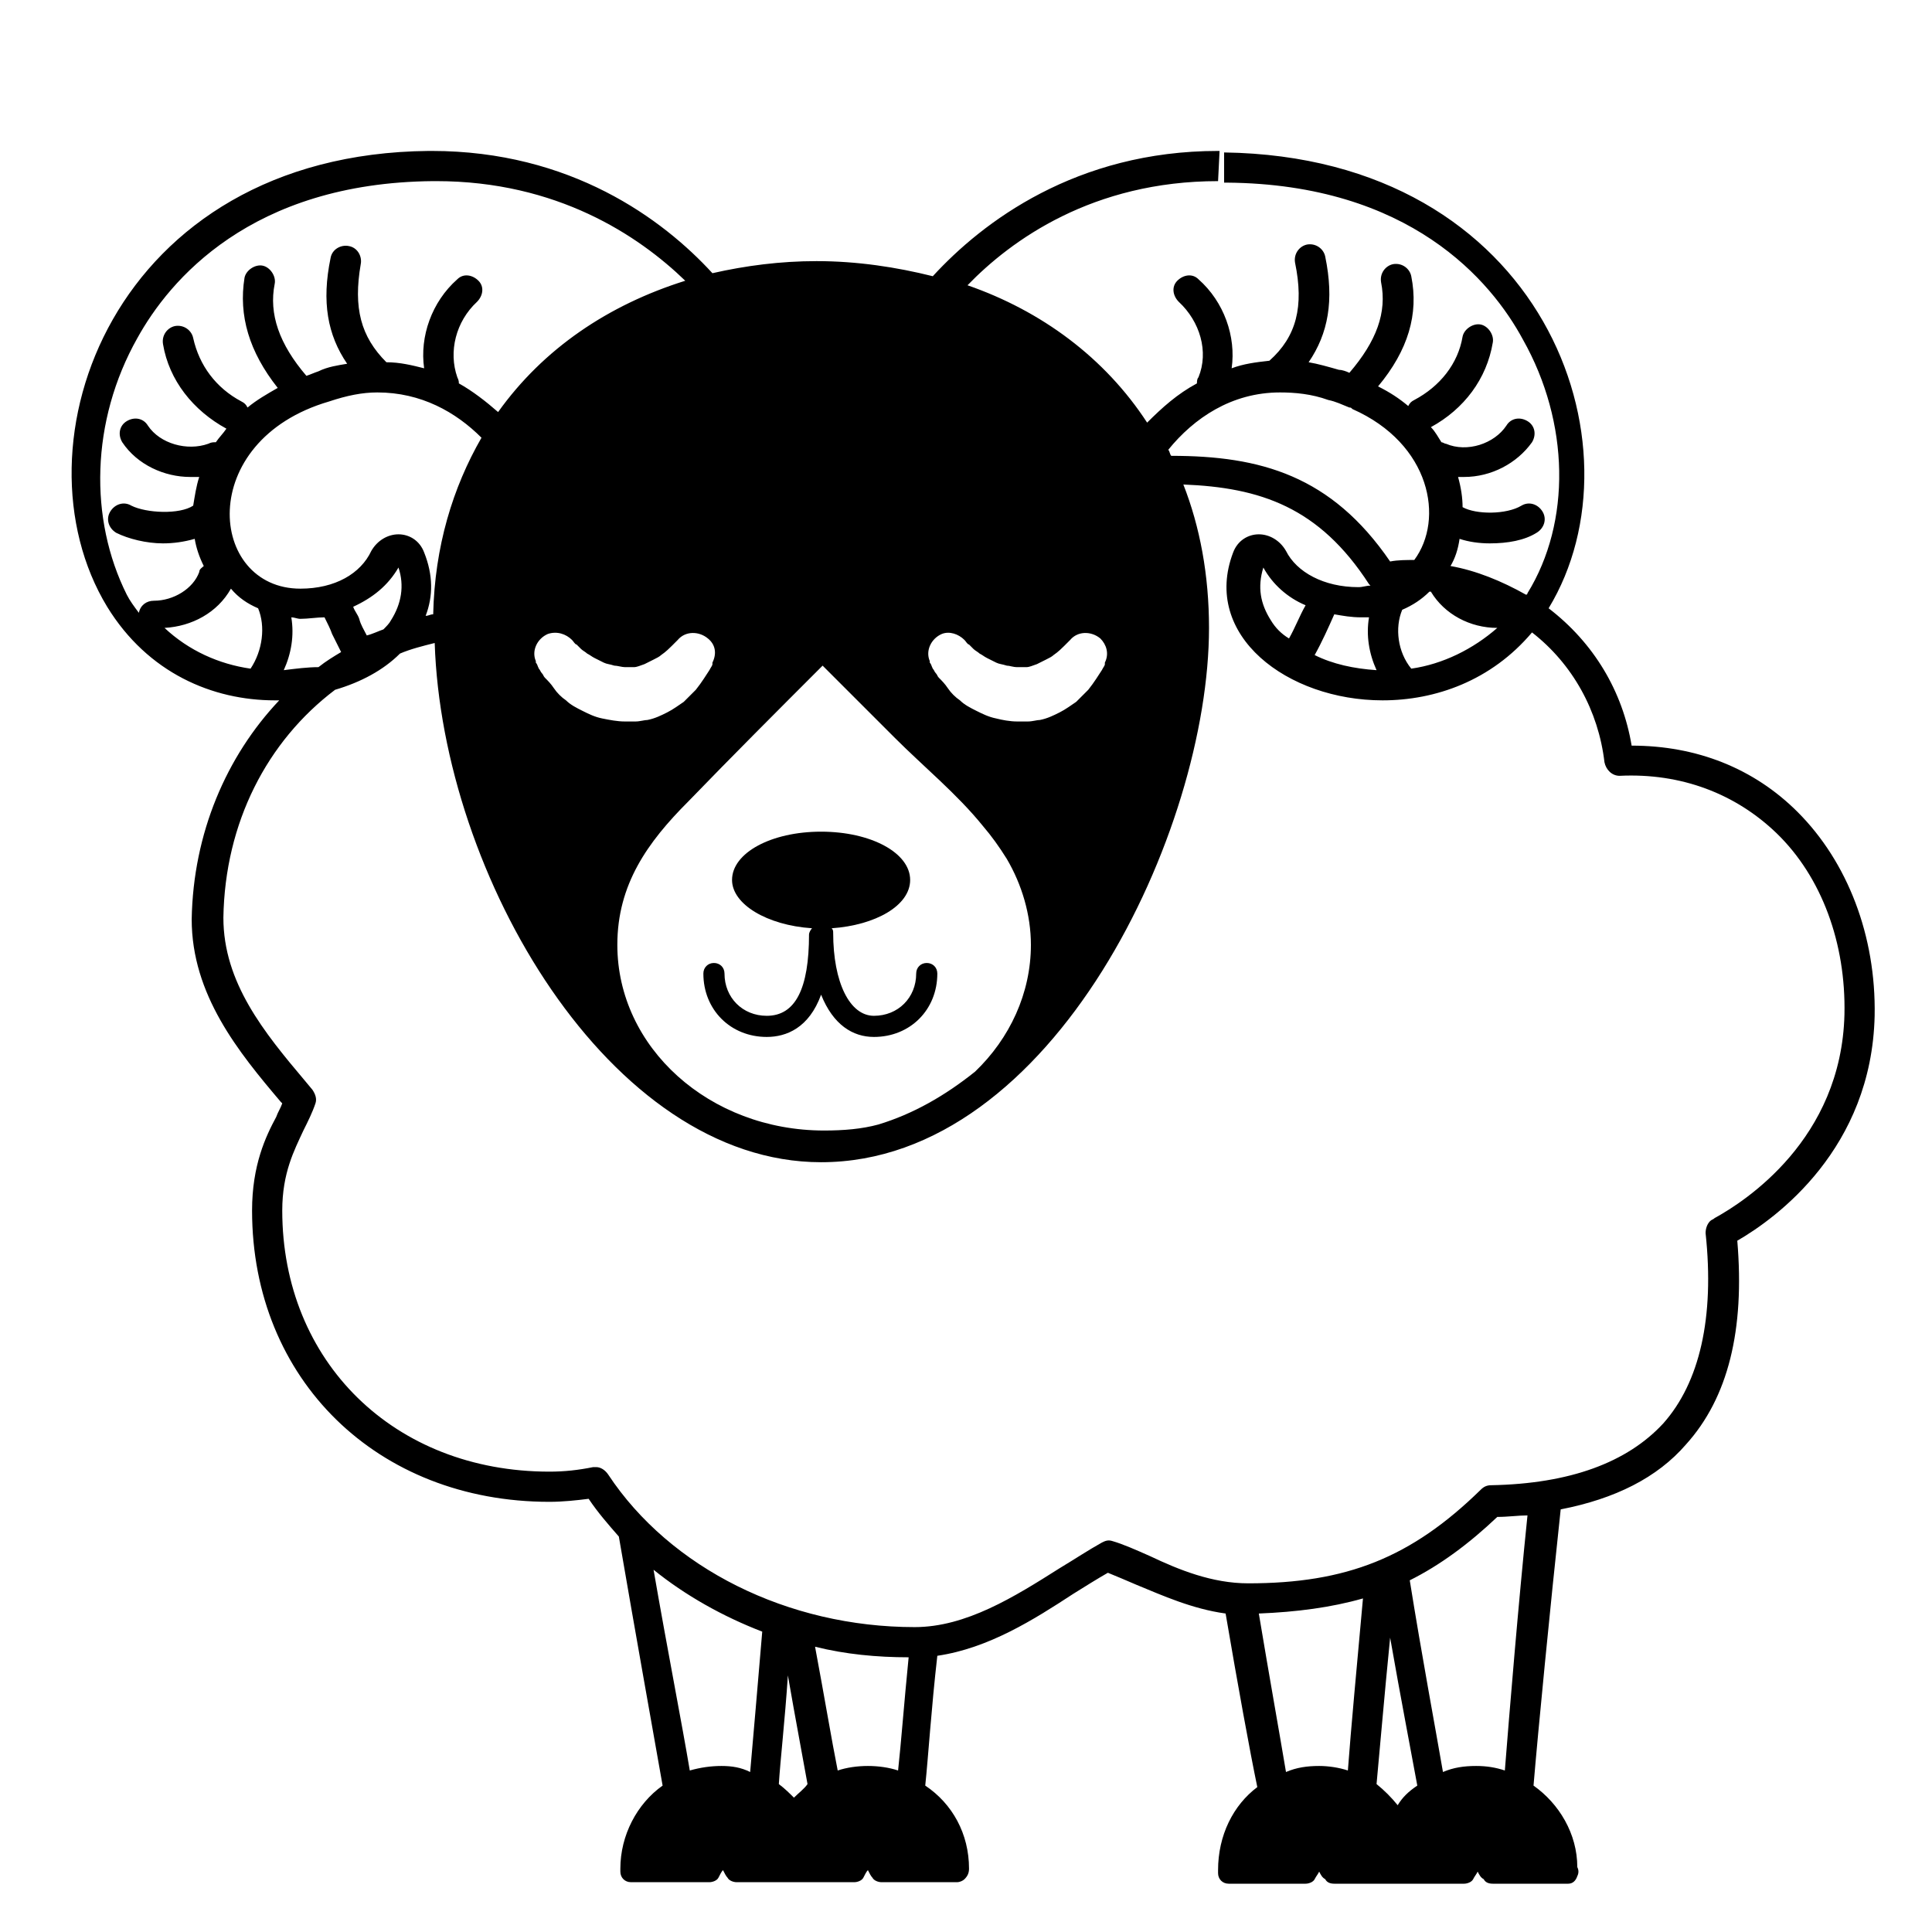 <svg width="128" height="128" xmlns="http://www.w3.org/2000/svg">
  <g>
    <path d="M119.1,53.8c-2.9-2.9-6.7-4.4-11-4.4c-0.6-3.6-2.5-6.8-5.5-9.1c0,0,0,0,0,0c0,0,0,0,0,0c6.5-10.7-0.3-29.9-21.5-30.2v2h0.2 c12.1,0.1,17.5,6.5,19.6,10.4c3.1,5.5,3.2,12.1,0.3,16.8c0,0,0,0.1-0.1,0.1c-1.6-0.9-3.3-1.6-5-1.9c0.3-0.5,0.5-1.1,0.6-1.8 c0.6,0.2,1.3,0.3,2,0.3c1.2,0,2.3-0.2,3.1-0.7c0.5-0.3,0.7-0.9,0.4-1.4c-0.3-0.5-0.9-0.7-1.4-0.4c-1,0.6-3,0.6-3.9,0.1 c0-0.6-0.1-1.3-0.3-2c0.1,0,0.3,0,0.4,0c1.8,0,3.5-0.9,4.5-2.3c0.3-0.5,0.2-1.1-0.3-1.4c-0.5-0.3-1.1-0.2-1.4,0.3 c-0.8,1.2-2.6,1.8-4,1.2c-0.1,0-0.2-0.1-0.3-0.1c-0.2-0.3-0.4-0.7-0.7-1c2.2-1.2,3.7-3.2,4.1-5.6c0.1-0.5-0.3-1.1-0.8-1.2 c-0.5-0.1-1.1,0.3-1.2,0.8c-0.3,1.8-1.5,3.3-3.2,4.2c-0.2,0.1-0.3,0.2-0.4,0.4c-0.6-0.5-1.2-0.9-2-1.3c2-2.4,2.7-4.8,2.2-7.3 c-0.1-0.5-0.6-0.9-1.2-0.8c-0.5,0.1-0.9,0.6-0.8,1.2c0.4,2-0.3,3.9-2.1,6c-0.2-0.1-0.5-0.2-0.7-0.2c-0.7-0.2-1.4-0.4-2-0.5 c1.3-1.9,1.7-4.1,1.1-7c-0.1-0.5-0.6-0.9-1.2-0.8c-0.5,0.1-0.9,0.6-0.8,1.2c0.6,2.9,0.1,4.9-1.7,6.5c-0.9,0.1-1.7,0.2-2.5,0.5 c0.3-2.1-0.5-4.4-2.2-5.9c-0.4-0.4-1-0.3-1.4,0.1c-0.4,0.4-0.3,1,0.1,1.4c1.4,1.3,2,3.3,1.3,5c-0.1,0.1-0.1,0.3-0.1,0.4 c-1.3,0.7-2.3,1.6-3.3,2.6c-2.8-4.3-7-7.4-11.9-9.1c2.9-3,8.3-6.9,16.6-6.9l0.1-2c0,0-0.1,0-0.1,0c-9.4,0-15.6,4.7-18.9,8.3 c-2.4-0.6-5-1-7.7-1c-2.4,0-4.7,0.3-6.9,0.8c-3.3-3.6-9.4-8.1-18.6-8.1h-0.2C7.5,10.2,0.6,29.5,7.1,40.2c2.7,4.4,7,6.2,11.1,6.2 c0.1,0,0.2,0,0.3,0c-3.5,3.7-5.7,8.8-5.8,14.5c0,5,3.1,8.8,5.9,12.1l0.1,0.1c-0.1,0.3-0.3,0.6-0.4,0.9c-0.7,1.3-1.6,3.2-1.6,6.2 c0,11.2,8.3,19.3,19.7,19.3c0.9,0,1.8-0.1,2.6-0.2c0.6,0.9,1.3,1.7,2,2.5c1.1,6.4,2.3,13.1,2.9,16.5c-1.7,1.2-2.8,3.3-2.8,5.5v0.2 c0,0.4,0.3,0.7,0.7,0.7H47c0.2,0,0.5-0.1,0.6-0.3c0.1-0.2,0.2-0.4,0.3-0.5c0.1,0.2,0.2,0.4,0.3,0.5c0.1,0.2,0.4,0.3,0.6,0.3h2.7 h2.3h2.8c0.2,0,0.5-0.1,0.6-0.3c0.1-0.2,0.2-0.4,0.3-0.5c0.1,0.2,0.2,0.4,0.3,0.5c0.1,0.2,0.4,0.3,0.6,0.3h5c0.2,0,0.4-0.1,0.5-0.2 c0.2-0.2,0.3-0.4,0.3-0.7c0-2.3-1.1-4.3-2.9-5.5c0.2-1.9,0.4-5.1,0.8-8.6c3.4-0.5,6.4-2.4,9-4.1c0.8-0.5,1.6-1,2.3-1.4 c0.5,0.2,1.2,0.5,1.9,0.8c1.7,0.7,3.7,1.6,5.9,1.9c0.8,4.7,1.6,9.1,2.1,11.5c-1.6,1.2-2.6,3.2-2.6,5.5v0.2c0,0.4,0.3,0.7,0.7,0.7 h5.1c0.2,0,0.5-0.1,0.6-0.3c0.1-0.2,0.2-0.3,0.3-0.5c0.1,0.2,0.2,0.4,0.4,0.5c0.1,0.2,0.3,0.3,0.6,0.3h3.5h1.5H97 c0.2,0,0.5-0.1,0.6-0.3c0.1-0.2,0.2-0.3,0.3-0.5c0.1,0.2,0.2,0.4,0.4,0.5c0.1,0.2,0.3,0.3,0.6,0.3h5c0.3,0,0.5-0.2,0.6-0.5 c0.1-0.2,0.1-0.4,0-0.6c0-2.2-1.2-4.2-2.9-5.4c0.3-3.6,1.1-11.8,1.8-18.3c3.6-0.7,6.4-2.1,8.3-4.3c2.8-3.1,3.9-7.6,3.4-13.5 c2.6-1.5,8.9-6.1,9.1-14.9c0,0,0,0,0,0C124.3,62,122.4,57.1,119.1,53.8z M104.4,123.8C104.4,123.8,104.4,123.8,104.4,123.8l-0.6,0 L104.4,123.8z M84.2,41.1c-0.7-1.1-0.9-2.2-0.5-3.5c0.6,1.1,1.6,2,2.8,2.5c-0.4,0.7-0.7,1.5-1.1,2.2C84.9,42,84.5,41.6,84.2,41.1z M88.4,40.7c0.6,0.1,1.1,0.2,1.8,0.2c0.2,0,0.3,0,0.5,0c-0.2,1.2,0,2.4,0.5,3.5c-1.5-0.1-2.9-0.4-4.1-1 C87.6,42.5,88,41.6,88.4,40.7z M93.5,44.3c-0.9-1.1-1.1-2.7-0.6-3.9c0.7-0.3,1.3-0.7,1.8-1.2c0,0,0.1,0,0.1,0 c0.9,1.5,2.6,2.4,4.4,2.4C97.6,43,95.6,44,93.5,44.3z M84.8,26c1,0,2.1,0.1,3.2,0.5c0.5,0.1,0.9,0.3,1.4,0.5c0.1,0,0.1,0,0.2,0.1 c5.2,2.3,6.1,7.3,4.1,10c-0.5,0-1.1,0-1.6,0.1c-3.9-5.7-8.6-7-14.5-7c-0.1-0.1-0.1-0.3-0.2-0.4C79.1,27.7,81.6,26,84.8,26z M28.2,40.8c0.5-1.3,0.5-2.7-0.1-4.2c-0.3-0.8-1-1.2-1.7-1.2c-0.7,0-1.4,0.4-1.8,1.1C23.9,38,22.2,39,19.9,39 c-6.1,0-7-9.8,1.9-12.4C23,26.2,24,26,25,26c2.9,0,5.2,1.3,6.9,3c-1.9,3.3-3.1,7.2-3.2,11.7C28.5,40.7,28.4,40.8,28.2,40.8z M24.3,42.1c-0.2-0.4-0.4-0.7-0.5-1.1c-0.1-0.3-0.3-0.5-0.4-0.8c1.3-0.6,2.3-1.4,3-2.6c0.4,1.2,0.2,2.4-0.5,3.5 c-0.1,0.2-0.3,0.4-0.5,0.6C25.1,41.8,24.7,42,24.3,42.1z M17.1,40.3c0.5,1.2,0.3,2.8-0.5,4c-2.1-0.3-4.1-1.2-5.7-2.7 c1.8-0.1,3.5-1,4.4-2.6C15.8,39.6,16.4,40,17.1,40.3C17.1,40.3,17.1,40.3,17.1,40.3z M58.2,74.5c-1.1,0.3-2.3,0.4-3.6,0.4 c-7.6,0-13.7-5.5-13.7-12.3c0-4,2-6.8,4.7-9.5c2.9-3,5.9-6,8.9-9l4.8,4.8c1.9,1.9,4.1,3.7,5.8,5.8c0.6,0.7,1.1,1.4,1.6,2.2 c1,1.7,1.6,3.7,1.6,5.7c0,3.2-1.4,6.2-3.7,8.4C62.6,72.6,60.5,73.8,58.2,74.5z M62.4,42c0.5-0.2,1.1,0,1.5,0.4 c0.1,0.1,0.2,0.3,0.3,0.3c0.1,0.1,0.2,0.2,0.3,0.3c0.1,0.1,0.3,0.2,0.4,0.3c0.2,0.1,0.3,0.2,0.5,0.3c0.2,0.1,0.4,0.2,0.6,0.3 c0.2,0.1,0.4,0.1,0.7,0.2c0.2,0,0.4,0.1,0.7,0.1h0.1c0.1,0,0.1,0,0.2,0c0.1,0,0.2,0,0.3,0c0.2,0,0.4-0.1,0.7-0.2 c0.2-0.1,0.4-0.2,0.6-0.3c0.2-0.1,0.4-0.2,0.5-0.3c0.3-0.2,0.6-0.5,0.7-0.6c0.1-0.1,0.3-0.3,0.3-0.3l0.1-0.1c0.5-0.6,1.4-0.6,2-0.1 c0.4,0.4,0.6,1,0.3,1.6V44c0,0.1-0.1,0.2-0.2,0.4c-0.2,0.3-0.5,0.8-0.9,1.3c-0.2,0.2-0.5,0.5-0.8,0.8c-0.3,0.2-0.7,0.5-1.1,0.7 c-0.4,0.2-0.8,0.4-1.3,0.5c-0.2,0-0.5,0.1-0.8,0.1c-0.1,0-0.3,0-0.4,0h-0.3c-0.5,0-1-0.1-1.4-0.2c-0.5-0.1-0.9-0.3-1.3-0.5 c-0.4-0.2-0.8-0.4-1.1-0.7c-0.3-0.2-0.6-0.5-0.8-0.8c-0.2-0.3-0.4-0.5-0.6-0.7c-0.1-0.1-0.1-0.2-0.2-0.3c-0.1-0.1-0.1-0.2-0.2-0.3 c-0.1-0.2-0.1-0.3-0.2-0.4c0-0.1,0-0.1,0-0.1C61.3,43.1,61.7,42.3,62.4,42z M36.3,42c0.6-0.2,1.2,0,1.6,0.4 c0.1,0.1,0.2,0.3,0.3,0.3c0.1,0.1,0.2,0.2,0.3,0.3s0.3,0.2,0.4,0.3c0.2,0.1,0.3,0.2,0.5,0.3c0.2,0.1,0.4,0.2,0.6,0.3 c0.2,0.1,0.4,0.1,0.7,0.2c0.2,0,0.5,0.1,0.7,0.1h0.1c0.1,0,0.1,0,0.2,0c0.1,0,0.2,0,0.3,0c0.2,0,0.4-0.1,0.7-0.2 c0.2-0.1,0.4-0.2,0.6-0.3c0.2-0.1,0.4-0.2,0.5-0.3c0.3-0.2,0.6-0.5,0.7-0.6c0.1-0.1,0.3-0.3,0.3-0.3l0.1-0.1c0.5-0.6,1.4-0.6,2-0.1 c0.5,0.4,0.6,1,0.3,1.6V44c0,0.1-0.1,0.2-0.2,0.4c-0.2,0.3-0.5,0.8-0.9,1.3c-0.2,0.2-0.5,0.5-0.8,0.8c-0.3,0.2-0.7,0.5-1.1,0.7 c-0.4,0.2-0.8,0.4-1.3,0.5c-0.2,0-0.5,0.1-0.8,0.1c-0.1,0-0.3,0-0.4,0h-0.3c-0.5,0-1-0.1-1.5-0.2c-0.5-0.1-0.9-0.3-1.3-0.5 c-0.4-0.2-0.8-0.4-1.1-0.7c-0.3-0.2-0.6-0.5-0.8-0.8c-0.2-0.3-0.4-0.5-0.6-0.7c-0.1-0.1-0.1-0.2-0.2-0.3c-0.1-0.1-0.1-0.2-0.2-0.3 c-0.1-0.2-0.1-0.3-0.2-0.4c0-0.1,0-0.1,0-0.1C35.2,43.1,35.6,42.3,36.3,42z M9.1,22.4c2.1-3.8,7.5-10.3,19.6-10.4h0.2 c8,0,13.4,3.6,16.5,6.6c-5.1,1.6-9.4,4.5-12.4,8.7c-0.8-0.7-1.7-1.4-2.6-1.9c0-0.1,0-0.2-0.1-0.4c-0.6-1.7-0.1-3.7,1.3-5 c0.4-0.4,0.5-1,0.1-1.4c-0.4-0.4-1-0.5-1.4-0.1c-1.7,1.5-2.5,3.8-2.2,5.9c-0.8-0.2-1.6-0.4-2.5-0.4c-1.7-1.7-2.2-3.6-1.7-6.5 c0.1-0.5-0.2-1.1-0.8-1.2c-0.5-0.1-1.1,0.2-1.2,0.8c-0.6,2.9-0.2,5.1,1.1,7c-0.6,0.1-1.3,0.2-1.9,0.5c-0.3,0.1-0.5,0.2-0.8,0.3 c-1.8-2.1-2.5-4.1-2.1-6.1c0.1-0.5-0.3-1.1-0.8-1.2c-0.5-0.1-1.1,0.3-1.2,0.8c-0.4,2.5,0.3,4.9,2.2,7.3c-0.7,0.4-1.4,0.8-2,1.3 c-0.1-0.2-0.2-0.3-0.4-0.4c-1.7-0.9-2.8-2.4-3.2-4.2c-0.1-0.5-0.6-0.9-1.2-0.8c-0.5,0.1-0.9,0.6-0.8,1.2c0.4,2.4,2,4.4,4.2,5.6 c0,0,0,0,0,0c-0.2,0.3-0.5,0.6-0.7,0.9c-0.2,0-0.3,0-0.5,0.1c-1.4,0.5-3.2,0-4-1.2c-0.3-0.5-0.9-0.6-1.4-0.3 c-0.5,0.3-0.6,0.9-0.3,1.4c1,1.5,2.8,2.3,4.5,2.3c0.2,0,0.4,0,0.6,0c-0.2,0.6-0.3,1.3-0.4,1.9c-0.9,0.6-3.1,0.5-4.1,0 c-0.5-0.3-1.1-0.1-1.4,0.4s-0.1,1.1,0.4,1.4c0.8,0.4,2,0.7,3.1,0.7c0.7,0,1.4-0.1,2.1-0.3c0.1,0.6,0.3,1.2,0.6,1.8 c-0.1,0.1-0.3,0.2-0.3,0.4c-0.4,1.1-1.7,1.9-3,1.9c-0.5,0-0.9,0.3-1,0.8c-0.3-0.4-0.6-0.8-0.8-1.2C5.9,34.4,6,27.9,9.1,22.4z M18.8,44.4c0.5-1.1,0.7-2.3,0.5-3.5c0.2,0,0.4,0.1,0.6,0.1c0.5,0,1.1-0.1,1.6-0.1c0.2,0.4,0.4,0.8,0.5,1.1 c0.2,0.4,0.4,0.8,0.6,1.2c-0.5,0.3-1,0.6-1.5,1C20.4,44.2,19.6,44.3,18.8,44.4z M47.8,117c-0.7,0-1.4,0.1-2.1,0.3 c-0.5-3-1.5-8.1-2.4-13.3c2.1,1.7,4.6,3.1,7.2,4.1c-0.3,3.6-0.6,7-0.8,9.3C49.1,117.1,48.5,117,47.8,117z M52.6,119.1 c-0.3-0.3-0.6-0.6-1-0.9c0.1-1.6,0.4-4.2,0.6-7.2c0.5,2.9,1,5.5,1.3,7.2C53.3,118.5,52.9,118.8,52.6,119.1z M57.5,117 c-0.7,0-1.4,0.1-2,0.3c-0.4-2-0.9-5-1.5-8.2c2,0.5,4.1,0.7,6.2,0.7c-0.3,3-0.5,5.7-0.7,7.5C58.9,117.1,58.2,117,57.5,117z M87.4,117c-0.8,0-1.5,0.1-2.2,0.4c-0.4-2.4-1.1-6.3-1.8-10.5c2.5-0.1,4.8-0.4,6.9-1c-0.4,4.4-0.8,8.7-1,11.4 C88.7,117.1,88,117,87.4,117z M92.6,119.6c-0.4-0.5-0.9-1-1.4-1.4c0.2-2.1,0.5-5.7,0.9-9.7c0.7,4,1.4,7.6,1.8,9.8 C93.3,118.7,92.9,119.1,92.6,119.6z M99.7,117.3c-0.6-0.2-1.2-0.3-1.9-0.3c-0.8,0-1.5,0.1-2.2,0.4c-0.5-2.9-1.4-7.7-2.2-12.7 c2-1,3.9-2.4,5.8-4.2c0.7,0,1.4-0.1,2-0.1C100.6,106.2,100,113.5,99.7,117.3z M113.6,80.7c-0.1,0.1-0.2,0.1-0.3,0.2 c-0.2,0.2-0.3,0.5-0.3,0.8c0.6,5.6-0.4,9.9-2.8,12.6c-2.4,2.6-6.2,4-11.4,4.1c-0.3,0-0.5,0.1-0.7,0.3c-4.6,4.5-8.9,6.2-15.4,6.2 c-2.4,0-4.6-0.9-6.5-1.8c-0.9-0.4-1.8-0.8-2.5-1c-0.3-0.1-0.5,0-0.7,0.1c-0.9,0.5-1.8,1.1-2.8,1.7c-3,1.9-6.2,3.9-9.6,3.9 c-8.4,0-16.2-3.9-20.3-10.1c-0.2-0.3-0.5-0.5-0.8-0.5c-0.1,0-0.1,0-0.2,0c-1,0.2-1.9,0.3-2.9,0.3c-10.3,0-17.7-7.3-17.7-17.3 c0-2.5,0.8-4,1.4-5.3c0.3-0.6,0.6-1.2,0.8-1.8c0.1-0.3,0-0.6-0.2-0.9l-0.5-0.6c-2.7-3.2-5.4-6.5-5.4-10.8 c0.1-6.3,2.9-11.7,7.4-15.1c1.7-0.5,3.2-1.3,4.3-2.4c0.7-0.3,1.5-0.5,2.3-0.7C29.3,58,40.4,77,54.4,77c15.4,0,25.7-22,25.7-35.4 c0-3.5-0.6-6.7-1.7-9.5c5.1,0.2,9,1.5,12.3,6.6c0,0,0.1,0.1,0.1,0.1c-0.3,0-0.5,0.1-0.8,0.1c-2.3,0-4.1-1-4.8-2.4 c-0.4-0.7-1.1-1.1-1.8-1.1s-1.4,0.4-1.7,1.2c-2.1,5.5,3.6,9.8,9.9,9.8c3.5,0,7.2-1.3,9.9-4.5c2.7,2.1,4.4,5.2,4.8,8.6 c0.1,0.5,0.5,0.9,1,0.9c4.1-0.2,7.7,1.2,10.4,3.8c3,2.9,4.6,7.3,4.5,12C122,75.5,115.6,79.6,113.6,80.7z"/>
    <polygon points="81.1,10 81.1,10 81.1,10 "/>
    <path d="M61.4,63.8c-0.4,0-0.7,0.3-0.7,0.7c0,1.6-1.2,2.8-2.8,2.8c-1.6,0-2.7-2.2-2.7-5.5c0-0.1,0-0.2-0.1-0.3 c2.9-0.2,5.2-1.5,5.2-3.2c0-1.8-2.6-3.2-5.9-3.2s-5.9,1.4-5.9,3.2c0,1.6,2.3,3,5.3,3.2c-0.1,0.1-0.2,0.3-0.2,0.4 c0,3.6-0.9,5.4-2.8,5.4c-1.6,0-2.8-1.2-2.8-2.8c0-0.4-0.3-0.7-0.7-0.7s-0.7,0.3-0.7,0.7c0,2.4,1.8,4.2,4.2,4.2 c1.3,0,2.8-0.6,3.6-2.8c0.8,2,2.1,2.8,3.5,2.8c2.4,0,4.2-1.8,4.2-4.2C62.1,64.1,61.8,63.8,61.4,63.8z"/>
  </g>
</svg>